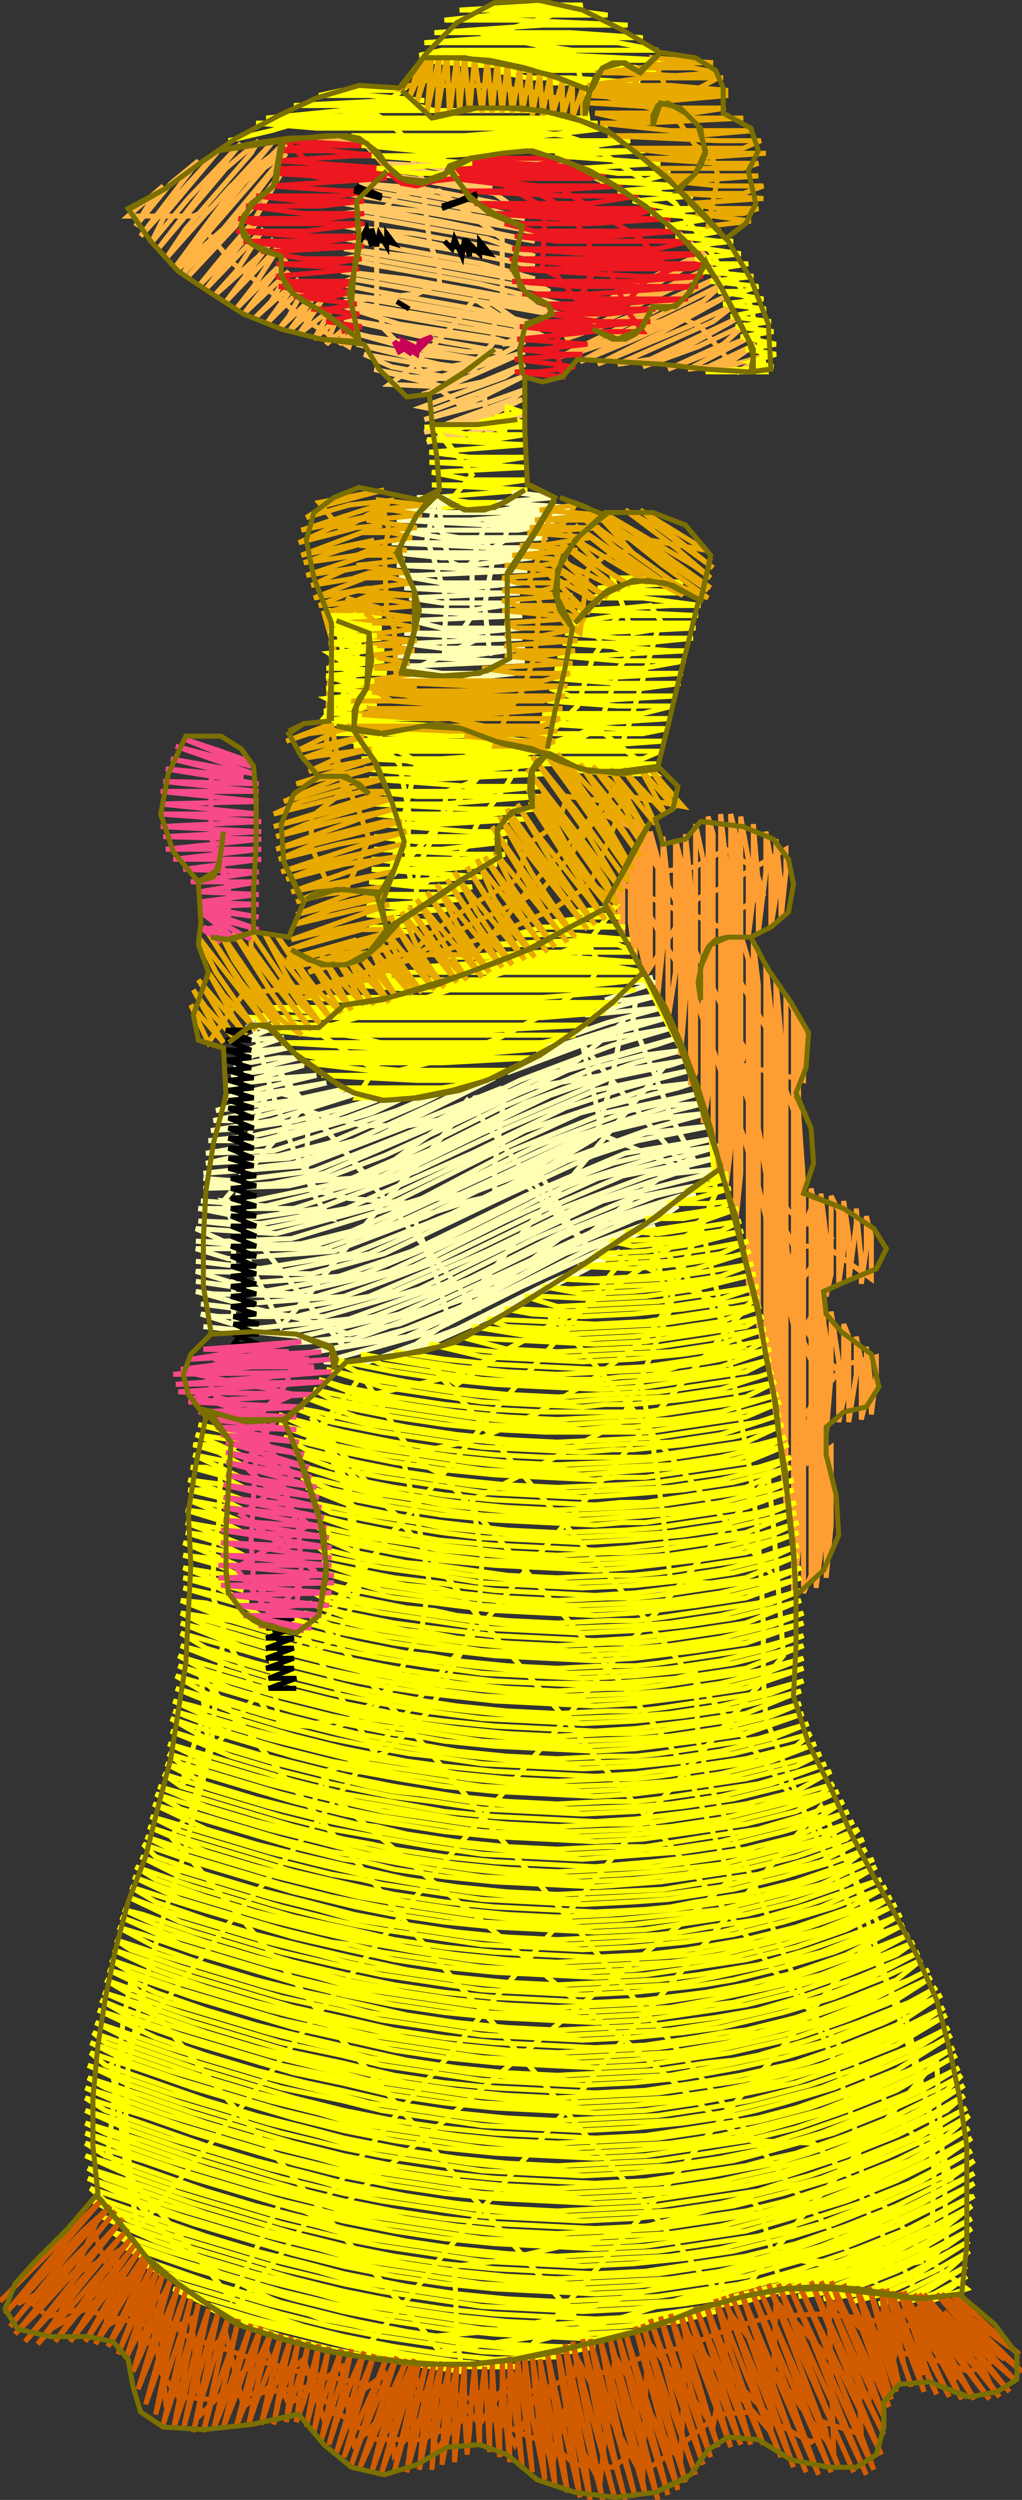 ﻿<?xml version="1.0" encoding="UTF-8" standalone="no"?>
<svg xmlns="http://www.w3.org/2000/svg" version="1.1" width="407" height="995">
    <rect width="100%" height="100%" fill="#333333" stroke="none"/>
    <path id="Block1Jump0"
        fill="none"
        stroke="#FFC864"
		stroke-width="2px"
		d="M 170 151 L 170 151 183 161 170 151 183 161 170 151 183 161 193 158 194 172 208 165 198 169 185 173 170 176 187 169 208 159 176 171 169 172 204 159 209 155 195 160 169 167 184 162 208 150 173 163 168 162 201 150 209 145 192 152 168 157 180 153 209 140 167 153 198 142 209 136 200 137 210 133 205 127 195 120 216 123 204 121 200 116 200 95 184 83 175 76 159 77 150 86 150 106 150 122 153 131 162 140 168 148 189 144 196 137 197 128 202 125 207 131 189 119 181 129 162 148 155 153 177 154 149 147 164 150 183 151 156 146 145 141 185 148 190 147 175 145 142 137 166 141 195 144 157 137 139 132 147 134 186 140 200 140 177 136 137 127 167 132 204 137 198 135 159 129 137 122 148 124 188 131 205 132 178 127 137 120 166 117 175 113 175 107 171 96 168 71 164 63 190 70 170 66 152 65 178 70 196 75 188 74 148 69 158 70 197 77 204 82 168 75 143 73 177 79 209 87 186 83 147 76 137 77 156 80 195 87 214 93 206 91 167 84 137 81 175 88 213 96 185 91 145 84 137 85 155 88 194 95 213 102 204 100 165 93 137 90 173 97 213 106 183 100 144 93 137 95 153 98 192 105 213 111 203 109 163 102 137 99 172 105 211 112 219 116 181 109 142 102 137 103 152 106 191 113 227 122 201 118 162 111 136 108 170 114 210 121 226 126 219 125 180 118 140 111 135 113 150 116 189 123 222 131 200 127 160 120 135 117 169 123 208 130 217 134 178 127 136 121 148 124 188 131 207 134 188 131 207 134 188 131 207 134 207 134 " />
    <path id="Block2Jump1"
        fill="none"
        stroke="#FFFF00"
		stroke-width="2px"
		d="M 172 168 L 172 168 179 178 187 187 179 178 172 168 188 189 177 202 200 200 187 200 173 198 210 195 172 193 196 193 210 191 187 191 172 188 210 186 171 184 196 184 209 182 187 182 171 180 209 177 170 175 196 175 209 173 187 173 170 170 176 170 208 168 191 168 201 172 202 162 208 164 197 166 208 168 191 168 208 164 197 166 208 168 191 168 209 170 176 170 169 170 169 170 " />
    <path id="Block3Jump2"
        fill="none"
        stroke="#FEB343"
		stroke-width="2px"
		d="M 228 141 L 228 141 240 137 251 132 240 137 228 141 252 131 259 129 270 126 279 130 294 148 303 142 282 148 291 144 301 137 282 146 274 147 299 134 266 147 288 137 297 129 278 138 256 146 268 141 295 126 259 143 246 145 284 128 293 121 274 130 238 145 264 132 291 117 255 134 231 144 244 137 280 120 288 113 270 122 234 139 223 142 260 124 287 110 251 126 225 135 240 128 276 111 284 106 266 114 229 129 256 116 281 102 237 123 246 117 273 104 280 101 265 88 251 77 235 70 220 64 202 65 185 66 172 72 164 73 159 72 155 68 146 58 130 55 117 55 112 59 92 74 84 83 77 86 51 86 65 74 60 80 54 90 68 73 79 64 56 94 87 60 66 85 60 97 75 79 96 57 83 73 63 99 90 67 103 56 100 61 74 91 66 103 82 85 109 56 90 79 70 106 97 73 113 57 106 66 80 96 73 109 89 91 114 61 96 73 82 92 93 105 109 117 121 127 139 138 141 132 135 137 138 130 130 137 134 127 125 135 132 123 119 133 128 120 115 132 126 117 111 131 115 126 122 113 106 129 119 111 101 127 108 120 115 108 97 125 114 103 109 108 94 123 101 114 112 97 90 120 109 95 103 102 85 118 94 108 105 91 82 115 102 89 96 97 79 114 88 103 101 88 112 69 104 79 75 110 97 84 114 61 89 91 71 107 80 96 106 66 114 56 106 66 114 56 106 66 114 56 114 56 " />
    <path id="Block4Jump3"
        fill="none"
        stroke="#ED171F"
		stroke-width="2px"
		d="M 136 132 L 136 132 144 130 136 132 144 130 136 132 144 130 130 128 143 125 124 123 131 123 142 121 117 118 125 118 133 118 141 116 135 116 122 116 111 114 118 114 136 114 141 112 116 112 110 110 143 107 110 105 131 105 144 103 121 103 104 100 111 100 145 98 136 98 113 98 97 96 116 96 131 96 145 94 126 94 119 94 94 92 122 92 145 89 101 89 95 87 131 87 145 85 121 85 98 82 111 82 128 82 145 80 133 80 119 80 102 78 114 78 135 78 149 76 137 76 108 74 154 71 141 71 109 69 131 69 154 67 121 67 110 67 129 71 114 56 148 58 121 58 112 60 131 60 151 62 141 62 111 64 154 67 121 67 109 69 131 69 155 69 143 69 131 69 143 69 155 69 160 73 166 74 173 72 191 70 196 71 214 81 217 86 216 107 222 110 231 121 235 119 248 122 257 112 268 107 263 104 255 95 236 83 223 75 206 73 197 73 181 68 204 74 212 76 220 80 227 85 231 91 235 98 237 105 227 128 221 136 224 150 205 148 215 148 229 146 205 143 232 141 225 141 206 139 215 139 234 137 206 135 236 132 207 130 215 130 236 128 211 128 224 133 227 127 240 101 250 124 256 132 236 132 216 131 207 130 215 130 236 130 259 128 239 128 218 125 242 125 261 123 244 123 225 123 216 121 244 121 274 119 243 119 208 117 235 117 278 114 230 114 204 112 215 112 252 112 280 110 254 110 203 107 235 107 257 107 275 107 283 105 258 105 225 105 203 103 215 103 260 103 279 101 261 101 234 101 204 99 229 99 240 99 262 99 275 96 265 96 242 96 222 96 205 94 217 94 243 94 271 92 244 92 213 92 201 89 235 89 267 87 225 87 194 85 215 85 255 85 261 83 245 83 205 83 189 81 195 81 235 81 254 78 225 78 184 76 215 76 248 74 205 74 180 71 195 71 235 71 241 69 225 69 178 69 191 70 227 63 195 63 179 65 205 65 237 67 215 67 178 67 178 67 " />
    <path id="Block5Jump4"
        fill="none"
        stroke="#C70155"
		stroke-width="2px"
		d="M 164 137 L 164 137 159 140 157 136 164 141 161 136 167 139 172 134 167 136 166 141 159 136 166 141 159 136 159 136 " />
    <path id="Block6Jump5"
        fill="none"
        stroke="#FFFFB3"
		stroke-width="2px"
		d="M 171 206 L 171 206 177 213 171 206 177 213 171 206 177 213 194 216 196 224 193 241 195 260 177 259 177 252 178 239 172 220 170 215 174 196 177 217 180 224 185 226 201 215 205 196 221 198 198 200 228 202 206 202 194 204 216 204 223 207 194 207 188 223 188 245 184 251 189 255 157 270 187 270 205 268 176 268 157 265 166 265 209 263 196 263 157 261 187 261 209 258 176 258 160 256 166 256 208 254 196 254 161 252 187 252 208 250 176 250 164 247 208 245 196 245 166 243 187 243 207 240 176 240 163 238 207 236 196 236 161 234 187 234 208 232 176 232 159 229 166 229 210 227 196 227 158 225 187 225 212 222 176 222 157 220 166 220 206 220 215 218 196 218 156 216 187 216 218 214 176 214 157 211 166 211 206 211 221 209 196 209 158 207 187 207 226 204 216 204 176 204 160 202 166 202 181 200 166 198 179 198 166 198 179 198 166 198 179 198 "/>
    <path id="Block6Jump6"
        fill="none"
        stroke="#FFFFB3"
		stroke-width="2px"
		d="M 253 399 L 253 399 252 407 253 399 252 407 253 399 252 407 260 426 268 446 276 461 269 464 252 477 236 490 218 502 199 512 179 519 159 527 139 531 120 525 102 521 93 526 93 515 93 494 95 473 99 452 107 434 115 436 125 443 144 448 163 448 184 444 192 441 212 433 230 422 248 407 243 433 237 453 227 459 205 472 196 476 187 478 165 485 174 509 179 526 195 507 211 487 228 468 244 449 260 430 265 424 240 428 216 432 189 437 173 456 156 475 140 494 124 514 112 528 101 506 91 483 89 478 105 459 123 438 122 466 124 474 128 480 132 485 118 482 89 478 105 497 121 517 137 536 162 529 190 521 174 502 158 483 142 464 126 445 110 425 120 441 130 450 147 469 162 458 179 446 186 438 202 458 218 477 235 497 216 478 210 472 224 460 238 451 262 461 274 466 258 447 242 428 232 416 238 442 239 449 228 456 211 466 190 474 164 479 139 477 126 474 117 458 108 434 100 405 106 406 98 409 109 409 97 414 113 413 95 419 115 417 101 420 93 424 111 421 119 421 92 428 121 424 103 429 90 432 113 429 126 428 89 437 95 437 130 431 105 437 86 442 116 438 139 433 126 437 85 446 97 446 136 436 146 434 108 446 84 450 98 449 118 446 155 436 128 446 101 452 83 454 104 454 138 445 165 435 148 443 106 455 82 459 109 458 158 442 184 431 168 439 131 455 111 460 91 461 82 463 115 461 141 454 178 437 197 429 187 434 151 452 117 463 81 467 121 464 160 449 200 433 170 448 125 466 93 470 82 471 104 472 129 467 180 445 201 435 197 464 197 474 215 467 228 489 190 518 157 541 191 526 228 508 247 498 218 511 182 529 144 543 129 542 172 530 208 512 245 495 261 488 235 497 199 515 162 532 120 539 152 533 189 518 225 499 263 485 270 480 253 485 216 501 179 519 141 533 108 535 131 533 169 521 206 504 243 487 277 475 271 476 233 488 196 506 159 523 120 532 81 528 110 531 149 524 187 509 223 491 261 476 282 471 251 477 213 493 177 511 139 525 99 529 80 523 87 524 129 524 167 513 204 495 240 478 279 468 288 465 269 467 231 480 194 498 157 514 118 524 80 519 107 522 147 516 184 500 221 482 258 468 289 460 248 468 211 484 174 502 137 516 96 519 78 514 85 515 126 516 165 504 201 486 238 469 277 459 287 456 266 459 231 470 219 475 189 490 155 506 116 515 78 510 105 514 145 507 174 495 218 473 244 463 285 453 249 459 209 476 164 498 135 508 94 511 78 506 124 507 153 499 199 477 236 460 254 454 274 450 284 448 257 451 226 462 189 480 147 499 113 506 78 502 103 505 140 499 180 483 216 465 260 449 282 443 264 445 243 450 206 466 170 484 133 498 91 501 78 497 129 497 160 486 197 469 233 452 265 443 281 439 267 440 224 454 187 471 150 488 124 496 78 494 100 496 120 495 140 490 177 474 214 456 251 442 269 438 279 435 241 443 204 458 168 477 116 493 89 494 78 489 110 491 158 478 194 460 231 443 270 433 276 431 259 433 209 450 194 458 148 480 107 489 79 486 104 487 138 481 188 459 225 441 249 433 275 426 237 434 202 449 166 466 127 481 99 485 79 481 117 481 157 468 192 451 243 429 267 424 273 422 248 426 219 436 182 454 150 469 106 480 80 478 96 479 144 469 173 457 209 439 253 423 272 418 256 420 237 425 199 441 163 459 140 469 81 473 115 472 132 468 153 460 190 443 226 426 261 416 270 413 217 428 180 445 129 467 104 472 81 469 93 470 125 466 170 448 207 430 244 416 268 409 234 415 202 427 224 417 266 405 252 407 214 419 219 415 242 407 264 401 233 404 263 396 250 398 241 398 261 391 250 391 260 389 260 389 " />
    <path id="Block7Jump7"
        fill="none"
        stroke="#FFFF00"
		stroke-width="2px"
		d="M 91 56 L 91 56 108 52 91 56 108 52 91 56 108 52 125 47 149 45 155 49 165 58 173 59 181 69 166 69 150 67 156 67 188 65 148 62 176 62 208 60 166 60 146 58 156 58 196 58 208 56 187 56 146 56 166 59 185 54 210 52 225 54 234 57 255 71 269 81 273 87 279 94 286 105 294 113 299 122 305 148 281 148 308 146 299 144 309 141 297 139 309 137 295 134 308 132 293 130 307 128 291 126 305 123 288 121 304 119 286 116 296 116 302 114 283 112 300 110 280 108 298 105 286 105 277 103 295 101 274 98 292 96 286 96 269 94 276 94 287 92 265 90 283 87 259 85 280 83 267 83 252 80 276 78 246 76 272 74 239 72 256 72 267 69 246 69 231 67 263 65 221 62 257 60 246 60 213 60 197 60 157 58 144 58 156 58 196 58 236 58 251 56 227 56 187 56 147 56 140 54 176 54 216 54 242 51 206 51 166 51 126 51 102 49 116 49 156 49 196 49 238 49 208 49 182 50 175 44 216 44 221 47 187 47 175 49 196 49 221 49 191 49 166 50 157 48 147 46 160 36 136 36 127 38 147 38 169 40 156 40 117 42 126 42 166 42 173 44 136 44 106 47 147 47 187 47 227 47 234 47 232 34 228 20 214 18 195 14 217 7 232 2 216 2 183 4 227 4 242 6 236 6 196 6 177 8 206 8 250 10 216 10 173 13 187 13 227 13 256 15 236 15 196 15 169 17 206 17 246 17 262 20 256 20 216 20 176 20 167 22 187 22 227 22 266 24 236 24 196 24 167 24 190 26 206 26 246 26 262 28 256 28 216 28 197 28 210 31 227 31 255 33 236 33 219 33 236 33 219 33 236 33 219 33 219 33 " />
    <path id="Block8Jump8"
        fill="none"
        stroke="#E8A900"
		stroke-width="2px"
		d="M 171 33 L 171 33 175 34 181 34 186 34 191 34 197 34 202 35 207 36 212 37 218 38 225 40 220 39 214 37 209 36 204 36 199 35 193 34 188 34 183 34 177 34 170 32 160 35 167 25 163 39 170 23 166 41 172 22 170 45 175 22 174 46 178 22 179 46 182 22 183 45 185 22 187 45 189 23 192 45 194 23 196 45 198 24 200 45 202 25 204 45 207 27 208 45 211 28 212 46 215 29 216 46 219 30 220 46 224 32 224 47 228 33 228 47 232 35 232 46 235 37 236 37 259 43 268 45 277 58 283 61 286 70 282 90 299 88 277 85 296 85 302 83 286 83 274 81 304 79 271 77 296 77 304 74 286 74 267 72 276 72 302 70 267 70 261 67 296 67 302 65 286 65 256 63 276 63 305 61 267 61 251 59 296 59 303 56 286 56 242 54 276 54 300 52 267 52 239 49 256 49 296 47 286 47 246 47 237 45 276 45 289 43 267 43 235 41 256 41 290 38 246 38 234 38 250 39 267 39 260 23 284 25 267 25 255 27 276 27 286 29 255 31 286 31 271 39 250 39 256 27 237 29 246 29 288 31 256 31 234 34 267 34 290 36 276 36 234 36 246 36 258 36 246 36 234 36 234 36 " />
    <path id="Block9Jump9"
        fill="none"
        stroke="#FE9E32"
		stroke-width="2px"
		d="M 247 324 L 247 324 251 328 259 334 263 347 277 345 289 338 301 346 304 356 287 367 287 372 295 391 305 409 310 420 305 435 312 456 311 477 314 482 331 493 319 510 318 524 325 536 334 546 319 565 321 577 319 566 320 557 318 536 313 515 307 493 302 472 296 452 289 432 282 412 276 394 265 376 256 359 259 354 258 332 245 324 257 329 240 324 251 329 265 350 271 363 246 351 246 357 248 374 248 352 251 341 251 347 251 367 253 382 253 362 253 342 255 332 255 357 255 377 257 385 257 372 257 352 259 332 259 347 259 367 259 385 271 366 282 389 290 406 297 418 295 424 296 433 302 449 303 454 308 479 316 496 329 496 347 509 347 492 345 484 345 497 343 511 343 502 341 481 341 487 338 510 338 492 336 478 336 497 334 511 334 502 334 482 331 476 331 487 331 507 329 516 329 492 327 476 327 497 325 516 325 502 325 476 317 496 314 504 315 515 321 537 325 546 349 540 349 547 347 563 347 552 345 536 345 557 343 565 343 542 341 532 341 547 338 566 338 552 338 532 336 527 336 537 336 557 334 566 334 542 331 522 331 547 329 571 329 552 329 532 327 520 327 537 327 557 325 571 325 562 325 542 325 520 319 532 322 538 326 546 324 552 321 573 322 582 331 576 331 587 331 607 329 628 329 612 329 592 329 572 328 522 327 482 327 475 327 497 327 517 327 537 327 557 327 577 327 597 327 617 325 632 325 622 325 602 325 582 325 562 325 542 325 522 325 502 325 482 323 473 323 487 323 507 323 527 323 547 323 567 323 587 323 607 323 627 320 634 320 612 320 592 320 572 320 552 320 532 320 512 320 492 320 471 318 442 318 434 318 457 318 477 318 497 318 517 318 537 318 557 318 577 318 597 318 617 316 635 316 622 316 602 316 582 316 562 316 542 316 522 316 502 316 482 316 462 316 442 313 434 313 447 313 467 313 476 313 487 313 507 313 527 313 547 313 567 313 587 313 598 318 592 318 566 318 541 315 516 314 504 313 492 306 473 302 450 297 434 296 424 320 430 320 412 318 404 318 417 318 433 318 452 317 492 317 532 317 572 316 612 316 635 316 622 316 602 316 582 316 562 316 542 316 522 316 502 316 482 316 462 316 442 316 422 316 402 313 396 313 407 313 427 313 435 313 447 313 467 313 476 313 487 313 507 313 527 313 547 313 567 313 587 313 598 311 578 311 572 311 552 311 532 311 512 311 492 311 477 311 452 311 436 311 412 309 390 309 397 309 417 309 436 309 457 309 479 309 497 309 517 309 537 309 557 309 564 307 549 307 542 307 522 307 502 307 480 307 462 307 437 307 422 307 402 305 384 305 407 305 427 305 437 305 447 305 467 305 481 305 507 305 540 302 527 302 512 302 492 302 483 302 472 302 452 302 438 302 412 302 392 300 375 300 397 300 417 300 439 300 457 300 477 300 485 300 497 300 517 298 511 298 502 298 482 298 462 298 438 298 422 298 402 298 382 295 372 295 387 295 407 295 427 295 438 295 447 295 467 293 487 293 472 293 452 293 438 293 412 293 392 293 372 272 362 279 357 286 354 306 342 313 338 313 347 311 366 311 352 309 334 309 357 307 369 307 362 307 342 305 331 305 347 302 371 302 352 300 328 300 337 300 357 298 373 298 362 298 342 295 325 295 347 295 367 295 387 295 407 295 427 295 438 295 447 295 467 293 487 293 472 293 452 293 438 293 412 293 392 293 372 293 352 293 332 291 324 291 337 291 357 291 372 291 397 291 417 291 437 291 457 289 474 289 462 289 437 289 422 289 402 289 382 289 373 289 362 289 342 287 324 287 347 287 373 287 387 287 407 287 427 287 437 287 447 287 467 284 459 284 452 284 436 284 412 284 392 284 375 284 352 284 332 282 325 282 337 282 357 282 375 282 397 282 417 282 436 280 447 280 422 280 402 280 390 280 376 280 362 280 342 277 328 277 347 277 367 277 387 277 407 277 427 275 432 275 412 275 392 275 372 275 352 273 332 273 357 273 377 273 397 271 420 271 402 271 382 271 362 271 342 269 334 269 347 269 367 269 387 266 406 266 392 266 372 266 352 264 333 264 357 264 377 262 396 262 382 262 362 262 342 259 331 259 347 259 367 257 388 257 372 257 352 257 328 257 328 " />
    <path id="Block10Jump10"
        fill="none"
        stroke="#FFFF00"
		stroke-width="2px"
		d="M 238 255 L 238 255 249 242 238 255 249 242 238 255 249 242 259 241 263 247 257 267 251 287 247 298 232 298 222 296 209 300 202 312 190 328 186 337 170 351 164 352 162 344 163 324 159 304 149 293 141 288 159 298 181 298 200 303 205 301 215 296 230 281 236 262 240 256 251 260 247 265 239 288 231 292 209 299 200 298 184 317 168 336 155 350 166 303 146 292 139 287 139 284 141 268 143 256 131 243 152 245 131 248 152 250 131 252 152 254 131 256 153 259 147 259 131 261 153 263 130 266 136 266 154 268 147 268 130 270 153 272 130 274 136 274 152 277 130 279 150 281 130 284 136 284 149 284 185 286 147 286 130 288 156 288 203 290 166 290 133 292 176 292 211 295 187 295 147 295 141 297 156 297 196 297 211 297 186 312 178 315 176 326 167 344 164 371 147 369 156 369 171 367 146 364 178 362 166 362 146 360 156 360 183 358 146 356 176 356 188 353 166 353 147 351 156 351 192 349 148 346 176 346 198 344 166 344 148 342 156 342 196 342 201 340 187 340 149 338 176 338 202 335 166 335 149 333 156 333 196 333 204 331 187 331 149 328 176 328 209 326 166 326 149 324 156 324 196 324 213 322 187 322 149 320 176 320 215 317 206 317 166 317 148 315 156 315 196 315 216 313 187 313 147 310 176 310 217 308 206 308 166 308 145 306 156 306 196 306 218 304 187 304 145 302 176 302 218 299 206 299 166 299 145 299 167 304 194 304 202 303 220 296 231 294 238 290 247 297 261 308 246 308 221 306 236 306 262 304 227 304 218 304 177 303 144 302 176 302 216 302 256 302 263 299 246 299 206 299 166 299 141 297 156 297 196 297 236 297 264 295 227 295 187 295 147 295 139 295 177 293 214 292 256 292 266 290 246 290 215 288 236 288 267 286 227 286 216 284 256 284 268 281 246 281 218 279 236 279 269 277 227 277 219 274 256 274 271 272 246 272 220 270 236 270 272 268 227 268 221 266 256 266 273 263 246 263 222 261 236 261 274 259 267 259 224 256 256 256 276 254 246 254 225 252 236 252 276 250 267 250 226 248 256 248 276 248 252 252 244 230 256 230 272 232 238 234 278 236 246 236 234 238 256 238 279 241 267 241 230 243 236 243 278 245 246 245 226 248 256 248 277 250 267 250 225 250 237 250 249 250 237 250 225 250 "/>
    <path id="Block10Jump11"
        fill="none"
        stroke="#FFFF00"
		stroke-width="2px"
		d="M 113 407 L 113 407 129 409 113 407 129 409 113 407 129 409 149 403 167 398 188 391 210 384 229 377 235 377 239 384 235 391 218 403 199 413 179 421 159 426 148 425 131 414 124 409 104 404 137 412 144 413 155 416 142 437 156 437 167 437 178 435 147 435 135 433 176 433 194 430 166 430 128 428 156 428 196 428 203 426 187 426 147 426 121 423 136 423 176 423 213 421 206 421 166 421 126 421 117 419 156 419 196 419 220 417 187 417 147 417 112 415 136 415 176 415 216 415 229 412 206 412 166 412 126 412 107 410 116 410 156 410 196 410 234 408 227 408 187 408 147 408 107 408 102 405 136 405 176 405 216 405 241 403 206 403 166 403 126 403 107 401 116 401 156 401 196 401 236 401 246 399 227 399 187 399 147 399 122 397 136 397 176 397 216 397 253 394 246 394 206 394 166 394 141 392 156 392 196 392 236 392 255 390 227 390 187 390 148 390 159 387 176 387 216 387 255 387 230 387 231 379 245 361 229 363 247 365 236 365 219 367 249 369 216 369 205 372 227 372 251 374 236 374 193 376 206 376 246 376 253 379 216 379 178 381 187 381 227 381 255 383 236 383 196 383 165 385 206 385 246 385 257 387 216 387 176 387 159 387 148 390 187 390 227 390 257 390 264 404 272 419 278 435 283 450 285 475 273 501 284 479 276 490 258 503 239 516 221 527 202 537 183 547 162 552 144 556 126 569 130 573 139 592 142 613 143 633 134 652 126 657 104 659 89 652 86 674 84 697 78 719 73 739 66 760 60 781 55 801 51 823 50 845 52 866 55 877 70 894 88 905 108 915 128 923 149 927 171 930 194 928 216 924 236 918 257 912 279 906 302 900 316 899 337 901 358 902 367 900 371 889 372 867 371 845 366 825 361 804 351 785 341 764 331 743 322 725 313 704 305 684 304 668 304 647 303 626 301 603 298 581 294 560 290 538 286 516 281 495 279 488 268 514 267 521 256 547 247 566 223 579 200 591 188 597 192 620 191 638 184 657 171 681 153 698 136 703 130 705 123 722 97 716 "/>
    <path id="Block10Jump12"
        fill="none"
        stroke="#FFFF00"
		stroke-width="2px"
		d="M 89 661 L 80 686 72 711 89 691 105 671 122 651 136 676 150 699 135 703 130 705 130 713 150 730 170 747 190 763 210 780 230 797 250 813 270 830 290 847 299 852 324 853 340 868 346 881 360 903 363 909 377 892 376 866 374 840 373 820 356 840 339 860 322 879 306 899 299 908 274 914 249 922 224 929 213 932 230 912 247 892 264 872 280 852 297 832 314 812 330 792 347 772 351 768 339 745 327 719 310 739 293 759 277 778 260 798 243 818 227 838 210 858 193 878 176 898 160 918 146 934 121 926 95 917 112 897 128 877 145 857 162 837 179 818 195 798 212 778 229 758 245 738 262 718 279 698 296 678 312 659 310 633 308 607 306 588 289 608 273 628 256 648 239 667 223 687 206 707 189 727 172 747 156 767 139 787 122 807 106 827 89 847 72 867 55 887 50 861 47 836 44 822 61 802 78 782 94 762 111 743 128 723 144 703 161 683 178 663 195 643 211 623 228 603 245 583 261 563 278 543 295 523 272 512 249 500 233 520 216 540 199 559 183 579 166 599 149 619 133 638 140 638 144 626 160 605 140 587 130 575 123 573 140 553 144 547 159 571 167 582 176 587 193 606 211 627 228 647 245 667 261 687 272 702 283 727 291 748 272 765 250 783 230 799 210 816 190 833 170 850 150 866 130 884 112 876 100 899 92 915 76 895 59 875 43 857 46 831 49 805 52 789 68 809 85 829 102 849 118 868 135 888 152 908 169 928 175 936 200 932 227 928 233 927 216 907 199 887 182 867 166 847 149 827 132 807 116 787 99 767 82 747 68 731 76 721 83 696 80 667 97 687 113 707 130 727 147 747 163 767 180 787 197 806 214 826 230 846 247 866 264 886 280 906 286 912 289 905 315 899 331 902 348 908 331 888 314 869 298 849 281 829 264 809 247 789 231 769 214 749 197 729 181 709 164 689 147 669 128 646 144 627 140 609 138 593 124 564 141 584 158 604 175 624 191 644 208 664 225 684 241 704 258 724 275 744 292 764 308 784 325 803 342 823 358 843 375 863 379 868 371 843 363 818 355 794 347 769 338 741 321 722 305 702 288 682 271 662 255 642 238 622 221 602 204 582 188 562 172 544 182 551 201 538 220 527 218 521 235 541 252 561 268 581 285 601 302 620 310 630 281 630 267 629 264 603 260 575 255 549 281 540 296 536 280 516 263 496 260 493 266 520 258 532 236 549 213 563 190 573 166 578 161 583 166 603 171 630 168 648 157 670 141 684 125 686 106 681 91 654 85 636 85 616 87 607 88 582 98 571 79 567 87 569 98 575 92 573 78 571 98 580 82 575 77 575 87 578 98 584 92 582 77 579 98 589 82 584 76 584 87 587 97 592 75 589 97 597 82 593 75 593 87 596 97 601 75 597 97 606 82 602 74 601 87 605 97 610 74 606 97 615 82 611 74 610 87 614 97 619 73 614 97 624 82 620 73 619 87 623 97 628 73 624 97 633 82 629 73 628 87 632 99 638 92 636 73 632 97 639 107 645 82 638 72 637 87 641 107 649 92 645 72 642 97 649 107 652 111 686 133 688 149 680 159 669 163 665 191 669 217 670 243 670 269 668 277 666 278 693 283 711 293 733 303 756 313 780 323 801 333 822 340 845 344 870 356 882 369 899 385 911 367 917 377 912 385 906 372 913 359 917 367 913 385 902 362 914 350 917 357 914 377 904 386 896 372 904 352 913 340 916 347 913 367 904 386 892 362 905 342 913 328 915 337 912 357 904 377 894 387 887 372 895 352 904 332 912 318 914 327 912 347 904 367 895 387 883 362 896 342 904 322 911 310 913 317 911 337 904 357 896 377 886 387 878 372 886 352 895 332 903 310 908 327 903 347 895 367 886 387 874 362 887 342 895 319 903 310 906 303 880 299 875 277 881 250 888 224 894 198 900 181 902 182 930 184 944 172 942 152 939 132 935 112 930 97 925 84 919 107 926 127 931 147 936 167 939 187 942 207 942 182 940 162 937 142 933 122 928 102 923 82 917 69 911 77 913 97 919 117 925 137 930 157 934 177 937 197 939 223 938 212 937 192 936 172 933 152 930 132 926 112 921 92 915 72 909 57 901 67 905 87 911 107 917 127 922 147 927 167 930 187 933 207 935 227 936 237 934 222 934 202 933 182 931 162 928 142 924 122 919 102 914 82 908 62 901 49 894 57 896 77 903 97 909 117 915 137 920 157 924 177 927 197 929 217 930 237 931 258 927 252 928 232 929 212 928 192 927 172 924 152 921 137 918 112 912 92 906 72 900 52 893 44 888 67 896 87 902 107 908 127 913 137 916 147 918 167 921 187 924 207 926 227 927 247 926 270 924 285 920 262 923 242 924 222 925 202 924 182 922 162 919 137 914 122 910 102 905 82 899 62 892 40 882 57 888 77 895 97 901 117 907 137 912 157 916 177 919 197 921 217 922 237 923 257 922 277 919 297 916 316 910 362 892 387 878 372 886 352 895 332 903 312 909 292 914 272 917 252 919 232 920 212 919 192 918 172 915 152 912 137 909 112 903 92 897 72 891 52 884 37 876 47 880 67 887 87 893 107 899 127 904 137 907 147 909 167 912 187 915 207 917 227 918 247 917 267 916 287 913 307 908 327 903 347 895 367 886 388 874 382 877 362 887 342 895 319 903 302 908 282 911 262 914 242 915 222 916 202 915 182 913 162 910 137 905 122 901 102 896 82 890 62 883 42 876 36 871 57 878 77 885 97 891 117 897 137 902 157 906 177 909 197 911 217 912 237 913 257 912 277 909 297 906 318 900 337 894 357 886 377 876 388 869 372 877 352 886 332 894 318 898 292 905 272 908 252 910 232 911 212 910 192 909 172 906 152 903 137 900 112 894 92 888 72 882 52 875 35 867 47 871 67 878 87 884 107 890 127 895 137 898 147 900 167 903 187 906 207 908 227 909 247 908 267 907 287 904 307 899 317 897 327 894 347 886 367 877 388 865 382 868 362 878 342 886 317 895 302 899 282 902 262 905 242 906 222 907 202 906 182 904 162 901 137 896 122 892 102 887 82 881 62 874 42 867 35 863 57 870 77 877 97 883 117 889 137 894 157 898 177 901 197 903 217 904 237 905 257 904 277 901 297 898 317 893 337 886 357 878 377 868 388 860 372 868 352 877 332 885 316 890 292 896 272 899 252 901 232 902 212 901 192 900 172 897 152 894 137 891 112 885 92 879 72 873 52 866 34 858 47 862 67 869 87 875 107 881 127 886 137 889 147 891 167 894 187 897 207 899 227 900 247 899 267 898 287 895 307 890 316 888 327 885 347 877 367 868 387 856 362 869 342 877 315 886 302 890 282 893 262 896 242 897 222 898 202 897 182 895 162 892 137 887 122 883 102 878 82 872 62 865 42 858 34 853 57 860 77 867 97 873 117 879 137 884 157 888 177 891 197 893 217 894 237 895 257 894 277 891 297 888 314 883 337 876 357 868 377 858 387 851 372 859 352 868 332 876 314 881 292 887 272 890 252 892 232 893 212 892 192 891 172 888 152 885 137 882 112 876 92 870 72 864 52 857 34 849 47 853 67 860 87 866 107 872 127 877 137 880 147 882 167 885 187 888 207 890 227 891 247 890 267 889 287 886 314 879 327 876 347 868 367 859 386 847 362 860 342 868 322 875 313 878 302 881 282 884 262 887 242 888 222 889 202 888 182 886 162 883 137 878 122 874 102 869 82 863 62 856 42 849 34 845 57 852 77 859 97 865 117 871 137 876 157 880 177 883 197 885 217 886 237 887 257 886 277 883 297 880 313 876 337 868 357 860 377 850 386 842 372 850 352 859 332 867 312 873 292 878 272 881 252 883 232 884 212 883 192 882 172 879 152 876 137 873 112 867 92 861 72 855 52 848 34 840 47 844 67 851 87 857 107 863 127 868 137 871 147 873 167 876 187 879 207 881 227 882 247 881 267 880 287 877 311 871 327 867 347 859 367 850 385 839 362 851 342 859 322 866 311 869 302 872 282 875 262 878 242 879 222 880 202 879 182 877 162 874 137 869 122 865 102 860 82 854 62 847 42 840 34 835 57 842 77 849 97 855 117 861 137 866 157 870 177 873 197 875 217 876 237 877 257 876 277 873 297 870 310 867 337 858 357 850 377 840 384 834 372 841 352 850 332 858 310 865 292 869 272 872 252 874 232 875 212 874 192 873 172 870 152 867 137 864 112 858 92 852 72 846 52 839 34 831 47 835 67 842 87 848 107 854 127 859 137 862 147 864 167 867 187 870 207 872 227 873 247 872 267 871 287 868 309 863 327 858 347 850 367 841 384 830 362 842 342 850 322 857 309 861 282 866 262 869 242 870 222 871 202 870 182 868 162 865 137 860 122 856 102 851 82 845 62 838 42 831 35 827 57 834 77 841 97 847 117 853 137 858 157 862 177 865 197 867 217 868 237 869 257 868 277 865 297 862 308 859 317 857 337 850 357 842 377 832 383 826 372 832 352 841 332 849 307 856 292 860 272 863 252 865 232 866 212 865 192 864 172 861 152 858 137 855 112 849 92 843 72 837 52 830 35 822 47 826 67 833 87 839 107 845 127 850 137 853 147 855 167 858 187 861 207 863 227 864 247 863 267 862 287 859 306 855 327 849 347 841 367 832 382 823 362 833 342 841 322 848 306 853 282 857 262 860 242 861 222 862 202 861 182 859 162 856 137 851 122 847 102 842 82 836 62 829 42 822 36 817 57 824 77 831 97 837 117 843 137 848 157 852 177 855 197 857 217 858 237 859 257 858 277 855 297 852 305 850 317 847 337 840 357 832 381 818 372 823 352 832 332 840 304 848 292 851 272 854 252 856 232 857 212 856 192 855 172 852 152 849 137 846 112 840 92 834 72 828 52 821 36 813 47 817 67 824 87 830 107 836 127 841 137 844 147 846 167 849 187 852 207 854 227 855 247 854 267 853 287 850 304 846 327 840 347 832 367 823 380 815 362 824 342 832 322 839 303 844 282 848 262 851 242 852 222 853 202 852 182 850 162 847 137 842 122 838 102 833 82 827 62 820 42 813 37 809 57 816 77 823 97 829 117 835 137 840 157 844 177 847 197 849 217 850 237 851 257 850 277 847 302 843 317 839 337 832 357 824 379 810 372 814 352 823 332 831 312 837 301 840 292 842 272 845 252 847 232 848 212 847 192 846 172 843 152 840 136 836 112 831 92 825 72 819 52 812 38 805 47 808 67 815 87 821 107 827 127 832 136 834 147 837 167 840 187 843 207 845 227 846 247 845 267 844 287 841 300 838 327 831 347 823 367 814 378 807 362 815 342 823 322 830 299 836 282 839 262 842 242 843 222 844 202 843 182 841 162 838 136 832 122 829 102 824 82 818 62 811 39 800 57 806 77 813 97 819 117 825 136 829 157 834 177 837 197 839 217 840 237 841 257 840 277 837 298 833 317 829 337 822 357 814 377 802 352 814 332 822 312 828 298 831 272 836 252 838 232 839 212 838 192 837 172 834 152 831 136 827 112 822 92 816 72 810 52 803 40 796 47 799 67 806 87 812 107 818 127 823 136 825 147 828 167 831 187 834 207 836 227 837 247 836 267 835 287 832 297 830 307 827 327 822 347 814 367 805 376 799 362 806 342 814 322 821 296 828 282 830 262 833 242 834 222 835 202 834 182 832 162 829 136 823 122 820 102 815 82 809 62 802 41 793 57 798 77 805 97 811 117 817 136 821 157 826 177 829 197 831 217 832 237 833 257 832 277 829 295 826 317 821 337 814 357 806 375 794 352 805 332 813 312 819 294 823 272 827 252 829 232 830 212 829 192 828 172 825 152 822 136 818 112 813 92 807 72 801 52 794 42 788 67 797 87 803 107 809 127 814 136 816 147 819 167 822 187 825 207 827 227 828 247 827 267 826 293 821 307 818 327 813 347 805 367 796 373 791 362 797 342 805 322 812 302 818 292 820 282 821 262 824 242 825 222 826 202 825 182 823 162 820 135 814 122 811 102 806 82 800 62 793 43 784 57 788 77 795 97 801 117 807 135 811 157 816 177 819 197 821 217 822 237 823 257 822 277 819 291 817 317 811 337 804 357 796 371 787 352 796 332 804 312 810 290 815 272 818 252 820 232 821 212 820 192 819 172 816 152 813 135 809 112 804 92 798 72 792 52 785 44 780 67 788 87 794 107 800 127 805 135 807 147 810 167 813 187 816 207 818 227 819 247 818 267 817 290 813 307 809 327 804 347 796 370 784 362 788 342 796 322 803 302 809 289 811 262 815 242 816 222 817 202 816 182 814 162 811 135 805 122 802 102 797 82 791 62 784 45 776 57 780 77 787 97 793 117 799 135 803 157 808 177 811 197 813 217 814 237 815 257 814 277 811 288 809 297 808 317 803 337 796 357 788 367 780 352 787 332 795 312 801 287 807 272 809 252 811 232 812 212 811 192 810 172 807 152 804 135 800 112 795 92 789 72 783 52 776 46 772 67 779 87 785 107 791 127 796 136 798 147 801 167 804 187 807 207 809 227 810 247 809 267 808 286 805 307 800 327 795 347 787 366 777 342 787 322 794 302 800 285 803 262 806 242 807 222 808 202 807 182 805 162 802 136 796 122 793 102 788 82 782 62 775 47 767 57 770 77 777 97 783 117 789 137 794 157 798 177 801 197 803 217 804 237 805 257 804 284 800 297 798 317 793 337 786 357 778 364 773 352 778 332 786 312 792 292 797 283 798 272 800 252 802 232 803 212 802 192 801 172 798 152 795 137 792 112 786 92 780 72 774 48 763 67 770 87 776 107 782 127 787 137 790 147 792 167 795 187 798 207 800 227 801 247 800 267 799 283 796 307 791 327 786 347 778 362 770 342 778 322 785 302 791 282 794 262 797 242 798 222 799 202 798 182 796 162 793 137 788 122 784 102 779 82 773 62 766 49 760 57 762 77 769 97 775 117 781 138 786 157 790 177 793 197 795 217 796 237 797 257 796 281 793 297 790 317 785 337 778 360 766 352 769 332 777 312 783 292 788 280 790 272 791 252 793 232 794 212 793 192 792 172 789 152 786 138 783 112 777 92 771 72 765 51 755 67 761 87 767 107 773 127 778 138 781 147 783 167 786 187 789 207 791 227 792 247 791 267 790 279 788 307 782 327 777 347 769 359 762 342 769 322 776 302 782 278 786 262 788 242 789 222 790 202 789 182 787 162 784 139 779 122 775 102 770 82 764 62 757 52 751 77 759 97 765 117 771 139 776 157 780 177 783 197 785 217 786 237 787 257 786 277 783 297 780 317 775 337 768 357 758 332 768 312 774 292 779 276 781 252 784 232 785 212 784 192 783 172 780 152 777 140 774 132 773 112 768 92 762 72 756 53 747 67 752 87 758 107 764 127 769 140 772 167 777 187 780 207 782 227 783 247 782 267 781 275 780 287 778 307 773 327 768 347 760 355 755 342 760 322 767 302 773 275 778 262 779 242 780 222 781 202 780 182 778 162 775 140 770 122 766 102 761 82 755 62 748 54 743 77 751 97 757 117 763 140 768 157 772 177 775 197 777 217 778 237 779 257 778 274 776 297 772 317 767 337 760 353 751 332 759 312 765 292 770 273 773 252 775 232 776 212 775 192 774 172 771 152 768 141 766 132 764 112 759 92 753 72 747 56 739 67 743 87 749 107 755 127 760 141 764 167 768 187 771 207 773 227 774 247 773 272 771 287 769 307 764 327 759 351 748 342 751 322 758 302 764 282 767 271 769 262 770 242 771 222 772 202 771 182 769 162 766 141 762 122 757 102 752 82 746 62 739 57 734 77 741 97 747 117 753 142 759 157 762 177 765 197 767 217 768 237 769 257 768 270 766 297 762 317 757 337 750 349 743 332 750 312 756 292 761 269 764 252 766 232 767 212 766 192 765 172 762 152 759 142 757 132 755 112 750 92 744 72 738 58 731 67 734 87 740 107 746 127 751 143 755 167 759 187 762 207 764 227 765 247 764 268 762 287 760 307 755 327 750 348 740 342 742 322 749 302 755 282 758 268 760 242 762 222 763 202 762 182 760 162 757 143 753 122 748 102 743 82 737 59 727 77 733 97 739 117 745 143 751 157 754 177 757 197 759 217 760 237 761 257 760 267 759 277 757 297 754 317 749 337 742 345 736 332 741 312 747 292 752 266 756 252 757 232 758 212 757 192 756 172 753 152 750 144 748 132 746 112 741 92 735 72 729 60 723 67 725 87 731 107 737 127 742 144 746 167 750 187 753 207 755 227 756 247 755 265 754 287 751 307 746 327 741 344 732 322 740 302 746 282 749 264 752 242 753 222 754 202 753 182 751 162 748 144 744 122 739 102 734 82 728 61 718 77 723 97 729 117 735 137 740 145 741 157 744 177 747 197 749 217 750 237 751 263 749 277 747 297 744 317 739 337 732 342 728 332 732 312 738 292 743 272 746 262 747 252 748 232 749 212 748 192 747 172 744 145 739 132 737 112 732 92 726 72 720 62 714 87 722 107 728 127 733 146 738 167 741 187 744 207 746 227 747 247 746 261 745 287 742 307 737 327 732 340 725 322 731 302 737 282 740 261 743 242 744 222 745 202 744 182 742 162 739 147 736 122 730 102 725 82 719 63 711 77 715 97 721 117 727 137 732 148 734 157 736 177 739 197 741 217 742 237 743 260 741 277 739 297 736 317 731 338 721 332 723 312 729 292 734 272 737 259 738 232 740 212 739 192 738 172 735 149 731 132 728 112 723 92 717 72 711 65 706 87 713 107 719 127 724 150 729 167 732 187 735 207 737 227 738 247 737 258 736 267 736 287 733 307 728 327 723 336 717 322 722 302 728 282 731 257 735 242 735 222 736 202 735 182 733 162 730 150 727 142 726 122 721 102 716 82 710 66 702 77 705 97 711 117 717 137 722 152 725 177 729 197 731 217 732 237 733 256 732 277 729 297 726 317 721 334 713 312 720 292 725 272 728 255 730 232 731 212 730 192 729 172 726 152 723 132 719 112 714 92 708 72 702 67 698 87 704 107 710 127 715 153 721 167 723 187 726 207 728 227 729 254 728 267 727 287 724 307 719 327 714 332 710 322 713 302 719 282 722 262 725 253 726 242 726 222 727 202 726 182 724 154 719 142 717 122 712 102 707 82 701 67 694 77 697 97 703 117 709 137 714 155 717 177 721 197 723 217 724 237 725 253 724 277 721 297 718 317 713 331 705 312 711 292 716 272 719 253 721 232 722 212 721 192 720 172 717 156 715 132 710 112 705 92 699 68 689 87 695 107 701 127 706 147 711 157 713 167 714 187 717 207 719 227 720 253 719 267 718 287 715 307 710 329 702 322 704 302 710 282 713 262 716 253 717 242 717 222 718 202 717 182 715 157 711 142 708 122 703 102 698 82 692 68 684 77 687 97 693 117 699 137 704 159 708 177 711 197 713 217 714 237 715 253 714 277 711 297 708 317 703 327 698 312 702 292 707 272 710 253 712 232 713 212 712 192 711 172 708 159 706 132 701 112 696 92 690 69 681 87 686 107 692 127 697 147 702 160 704 187 708 207 710 227 711 253 710 267 709 287 706 307 701 325 694 302 701 282 704 262 707 253 708 242 708 222 709 202 708 182 706 161 702 142 699 122 694 102 689 82 683 69 677 77 679 97 685 117 691 137 696 162 701 177 703 197 705 217 706 237 707 253 706 277 703 297 700 317 695 323 690 312 693 292 698 272 701 253 703 232 704 212 703 192 702 172 699 163 698 152 696 132 692 112 687 92 681 70 672 87 677 107 683 127 688 147 693 164 696 187 699 207 701 227 702 253 701 267 700 287 697 307 692 322 686 302 692 282 695 262 698 253 699 242 699 222 700 202 699 182 697 165 694 142 690 122 685 102 680 82 674 70 667 77 669 97 675 117 681 137 686 157 690 166 691 177 693 197 695 217 696 237 697 253 696 277 693 297 690 320 682 312 684 292 689 272 692 253 694 232 695 212 694 192 693 167 689 152 687 132 683 112 678 92 672 71 663 87 668 107 674 127 679 147 684 167 687 187 690 207 692 227 693 253 692 267 691 287 688 307 683 319 678 302 683 282 686 262 689 253 690 242 690 222 691 202 690 182 688 168 686 142 681 122 676 102 671 82 665 71 659 77 661 97 667 117 673 137 678 157 682 169 684 177 685 197 687 217 688 237 689 253 688 277 685 297 682 319 673 312 675 292 680 272 683 253 685 232 686 212 685 192 684 169 681 152 678 132 674 112 669 92 663 72 655 87 659 107 665 127 670 147 675 169 679 187 681 207 683 227 684 253 683 267 682 287 679 307 674 320 669 302 674 282 677 262 680 253 681 242 681 222 682 202 681 182 679 169 677 142 672 122 667 102 662 82 656 72 650 97 657 117 663 137 668 157 672 170 674 197 677 217 678 237 679 253 678 277 675 297 672 320 664 312 666 292 671 272 674 253 676 232 677 212 676 192 675 170 672 152 669 132 665 112 660 92 654 72 646 87 650 107 656 127 661 147 666 170 670 187 672 207 674 227 675 253 674 267 673 287 670 307 665 320 660 302 665 282 668 262 671 253 672 242 672 222 673 202 672 182 670 170 668 162 667 142 663 122 658 102 653 82 647 72 642 97 649 117 655 137 660 157 664 170 666 197 669 217 670 237 671 253 670 277 667 297 664 320 655 312 657 292 662 272 665 253 667 232 668 212 667 192 666 171 663 152 660 132 656 112 651 92 645 72 637 87 641 107 647 127 652 147 657 171 661 187 663 207 665 227 666 253 665 267 664 287 661 307 656 320 651 302 656 282 659 262 662 253 663 242 663 222 664 202 663 182 661 171 659 162 658 142 654 122 649 115 644 137 650 157 654 171 656 197 659 217 660 237 661 253 660 277 657 297 654 320 646 312 648 292 653 272 656 253 658 232 659 212 658 192 657 172 654 152 651 132 647 121 642 127 643 147 648 172 652 187 654 207 656 227 657 253 656 267 655 287 652 307 647 320 642 302 647 282 650 262 653 253 654 242 654 222 655 202 654 182 652 172 650 162 649 142 645 123 638 137 642 157 646 172 648 197 651 217 652 237 653 253 652 277 649 297 646 319 637 312 639 292 644 272 647 253 649 232 650 212 649 192 648 172 645 152 642 132 638 125 634 147 639 173 643 187 645 207 647 227 648 253 647 267 646 287 643 307 638 319 633 302 638 282 641 262 644 253 645 242 645 222 646 202 645 182 643 173 641 162 640 142 636 128 630 137 632 157 636 173 638 197 641 217 642 237 643 253 642 277 639 297 636 319 628 312 630 292 635 272 638 253 640 232 641 212 640 192 639 173 636 152 633 129 626 147 630 173 634 187 636 207 638 227 639 253 638 267 637 287 634 307 629 319 624 302 629 282 632 262 635 253 636 242 636 222 637 202 636 182 634 174 632 162 631 142 627 128 622 137 624 157 628 174 630 197 633 217 634 237 635 253 634 277 631 297 628 318 619 312 621 292 626 272 629 253 631 232 632 212 631 192 630 174 627 152 624 132 620 127 616 147 621 174 625 187 627 207 629 227 630 252 629 267 628 287 625 307 620 318 615 302 620 282 623 262 626 252 627 242 627 222 628 202 627 174 623 162 622 142 618 126 611 137 614 157 618 175 621 197 623 217 624 237 625 251 624 277 621 297 618 318 610 312 612 292 617 272 620 251 622 232 623 212 622 192 621 175 619 152 615 132 611 125 607 147 612 167 615 175 617 187 618 207 620 227 621 251 620 267 619 287 616 307 611 318 606 302 611 282 614 262 617 250 618 242 618 222 619 202 618 175 615 162 613 142 609 125 603 137 606 157 610 175 613 197 615 217 616 237 617 250 616 277 613 297 610 317 602 292 608 272 611 250 613 232 614 212 613 192 612 176 610 152 606 132 602 124 598 147 603 167 606 176 608 187 609 207 611 227 612 249 611 267 610 287 607 307 602 317 598 302 602 282 605 262 608 249 609 222 610 202 609 176 606 162 604 142 600 122 592 137 596 157 600 176 603 197 605 217 606 237 607 248 606 257 606 277 603 297 600 316 593 292 599 272 602 248 604 232 605 212 604 192 603 177 601 152 597 132 593 120 588 127 589 147 594 167 597 177 599 187 600 207 602 227 603 248 602 267 601 287 598 307 593 316 589 302 593 282 596 262 599 247 600 222 601 202 600 182 598 162 595 142 591 118 583 137 588 157 592 177 595 197 597 217 598 237 599 247 598 257 598 277 595 297 592 315 584 292 590 272 593 247 595 232 596 212 595 192 594 172 591 152 588 132 584 116 578 127 580 147 585 167 588 187 591 207 593 227 594 246 593 267 592 287 589 307 584 315 580 302 584 282 587 262 590 246 591 222 592 202 591 182 589 162 586 142 582 122 577 113 572 137 578 157 582 177 585 197 587 217 588 237 589 245 588 257 588 277 585 297 582 314 575 292 581 272 584 245 586 232 587 212 586 192 585 172 582 152 579 132 575 111 567 127 571 147 576 167 579 187 582 207 584 227 585 245 584 267 583 287 580 307 575 313 572 302 575 282 578 262 581 244 582 222 583 202 582 182 580 162 577 142 573 122 568 111 563 117 565 137 570 157 574 177 577 197 579 217 580 244 580 257 580 277 577 297 574 312 567 292 572 272 575 252 577 244 577 232 578 212 577 192 576 172 573 152 570 132 566 116 560 127 562 147 567 167 570 187 573 207 575 227 576 243 575 267 574 287 571 311 563 302 566 282 569 262 572 243 573 222 574 202 573 182 571 162 568 142 564 121 556 137 560 157 564 177 567 197 569 217 570 242 570 257 570 277 567 297 564 311 558 292 563 272 566 252 568 242 568 232 569 212 568 192 567 172 564 152 561 132 557 125 553 147 558 167 561 187 564 207 566 227 567 242 566 267 565 287 562 310 555 302 557 282 560 262 563 241 564 222 565 202 564 182 562 162 559 142 555 127 549 137 552 157 556 177 559 197 561 217 562 241 562 257 562 277 559 297 556 309 550 292 554 272 557 252 559 241 559 232 560 212 559 192 558 172 555 152 552 130 545 147 549 167 552 187 555 207 557 227 558 240 557 267 556 287 553 308 546 302 548 282 551 262 554 240 555 222 556 202 555 182 553 162 550 142 546 131 540 137 542 157 546 177 549 197 551 217 552 239 553 257 552 277 549 297 546 307 541 292 545 272 548 252 550 239 551 212 550 192 549 172 546 152 543 144 539 167 543 187 546 207 548 227 549 239 549 247 548 267 547 287 544 307 537 282 542 262 545 242 546 222 547 202 546 182 544 162 541 157 538 177 541 197 543 217 544 237 545 257 544 277 541 297 538 306 533 292 536 272 539 252 541 232 542 212 541 192 540 171 535 187 537 207 539 227 540 247 539 267 538 287 535 305 529 282 533 262 536 242 537 222 538 202 537 183 532 197 533 217 534 237 535 257 534 277 531 297 528 304 524 292 527 272 530 252 532 232 533 212 532 188 528 207 530 227 531 247 530 267 529 287 526 303 520 282 524 262 527 242 528 222 529 202 528 194 525 217 526 237 527 257 526 277 523 297 520 302 516 292 518 272 521 252 523 232 524 212 523 201 521 207 521 227 522 247 521 267 520 287 517 302 512 282 515 262 518 242 519 222 520 209 516 217 516 237 517 257 516 277 513 301 507 292 509 272 512 252 514 232 515 216 512 227 513 247 512 267 511 287 508 300 503 282 506 262 509 242 510 222 509 237 509 257 508 277 505 299 498 292 500 272 503 252 505 230 504 247 503 267 502 287 499 298 494 282 497 262 500 242 501 237 499 257 498 277 495 296 490 272 494 252 496 243 494 267 493 287 490 295 486 282 488 262 491 249 490 257 490 277 487 294 481 272 485 257 485 267 484 287 481 292 478 282 479 266 479 277 477 291 473 273 474 290 469 281 469 290 467 290 467 " />
    <path id="Block11Jump13"
        fill="none"
        stroke="#E8A900"
		stroke-width="2px"
		d="M 220 200 L 220 200 216 218 220 200 216 218 220 200 216 218 211 231 215 240 213 261 208 275 204 281 184 279 168 278 158 276 157 250 154 244 153 218 155 211 151 199 169 201 148 203 156 203 168 205 146 207 166 210 144 212 156 212 164 214 143 217 162 219 147 219 142 221 156 221 161 223 142 225 163 228 147 228 141 230 156 230 164 232 141 235 166 237 147 237 142 239 156 239 167 241 142 243 167 246 143 248 156 248 167 250 144 253 166 255 145 257 156 257 165 259 146 261 163 264 146 266 156 266 166 268 146 271 166 273 146 273 156 279 182 281 203 281 197 297 216 297 221 295 206 295 185 293 196 293 222 291 187 291 179 289 216 289 222 286 206 286 179 286 207 292 221 295 206 295 185 293 196 293 222 291 187 291 179 291 138 289 176 289 216 289 223 286 206 286 166 286 138 284 156 284 196 284 224 282 187 282 147 282 140 279 176 279 216 279 225 277 206 277 166 277 142 275 156 275 196 275 226 273 187 273 145 271 176 271 216 271 227 268 206 268 192 266 228 264 201 261 216 261 229 259 206 259 201 257 230 255 201 253 216 253 231 250 206 250 201 248 231 246 200 243 216 243 230 241 206 241 200 239 228 237 200 235 216 235 227 232 206 232 200 230 226 228 201 225 216 225 226 223 204 221 230 219 207 217 216 217 235 214 210 212 239 210 227 210 211 210 224 209 229 201 215 203 240 205 213 207 242 207 241 208 251 219 240 222 234 227 231 252 225 248 221 243 233 247 220 236 235 244 230 240 219 229 239 240 219 224 242 238 235 233 221 220 227 225 247 235 223 216 251 233 240 226 226 212 233 217 258 232 229 209 252 225 262 232 272 237 245 218 232 206 238 210 270 233 282 238 264 225 239 205 257 218 283 234 251 211 242 205 248 214 259 215 281 219 255 203 284 226 262 210 249 203 269 218 283 230 276 225 242 205 251 211 282 235 257 218 239 205 257 218 239 205 257 218 239 205 "/>
    <path id="Block11Jump14"
        fill="none"
        stroke="#E8A900"
		stroke-width="2px"
		d="M 155 200 L 155 200 136 211 155 200 136 211 155 200 136 211 127 200 153 195 130 201 122 206 139 201 157 199 151 201 120 211 154 204 132 210 119 216 142 210 152 209 120 221 149 215 135 219 121 224 149 220 122 229 148 225 137 227 124 233 148 229 125 238 147 234 139 236 127 241 147 239 132 245 148 241 138 238 149 247 137 248 147 243 142 245 132 245 147 239 129 244 133 258 131 273 130 297 134 304 143 323 147 334 137 356 131 353 124 337 124 325 137 315 135 305 132 288 114 295 123 292 139 290 134 291 118 299 145 293 120 302 126 301 148 298 136 301 123 307 149 302 118 312 128 310 151 305 134 310 113 319 140 311 153 310 142 313 120 319 109 324 144 315 154 315 141 319 109 329 151 318 156 318 122 328 110 333 133 327 157 322 143 326 110 338 153 327 160 327 125 336 111 342 135 336 162 331 145 336 112 347 160 336 127 345 114 350 137 344 158 341 147 344 116 355 156 347 129 354 118 359 129 356 153 353 139 356 118 364 146 357 153 357 132 362 117 368 142 362 155 360 116 374 124 372 157 365 134 371 115 378 144 370 159 370 114 382 142 374 123 387 159 376 147 379 116 385 136 380 159 372 126 380 114 384 126 380 114 384 126 380 114 384 "/>
    <path id="Block11Jump15"
        fill="none"
        stroke="#E8A900"
		stroke-width="2px"
		d="M 111 390 L 111 390 120 398 111 390 120 398 111 390 120 398 131 392 147 390 160 383 181 377 202 370 220 362 235 352 243 333 246 325 242 319 226 317 222 328 210 336 206 350 188 360 171 372 162 382 154 385 132 391 126 393 113 393 125 394 142 388 159 383 175 375 189 367 198 363 216 354 226 342 233 332 245 314 229 333 212 352 196 372 189 380 158 380 143 389 123 395 110 394 101 395 98 394 83 415 76 400 89 415 86 410 77 394 82 401 94 414 79 390 98 412 93 405 83 387 89 396 102 410 86 387 79 373 107 409 101 400 82 370 96 391 112 410 93 382 87 370 111 405 120 412 108 395 93 371 104 385 124 410 100 377 100 371 119 399 128 408 115 390 105 371 111 380 132 406 110 372 126 394 136 403 122 380 140 402 128 380 134 389 145 400 133 380 149 400 145 394 138 380 155 399 142 378 158 397 153 389 147 376 164 396 150 373 164 392 168 395 160 384 153 370 173 394 156 366 171 387 177 393 167 379 160 363 164 368 182 391 163 361 178 382 186 390 175 373 166 358 170 363 192 389 170 355 186 377 195 387 182 368 174 352 178 358 200 385 178 350 193 372 204 384 190 363 181 347 185 353 209 382 205 376 186 345 200 366 213 381 197 358 190 342 193 347 218 379 212 371 193 341 208 361 221 377 204 353 197 339 226 375 219 366 196 329 215 356 229 373 212 348 199 325 208 337 234 370 227 360 204 328 202 322 223 351 237 368 219 342 206 320 214 332 241 366 234 355 211 319 230 346 245 364 226 337 215 316 223 327 246 360 230 347 227 340 232 330 247 321 251 317 272 321 259 306 263 312 269 322 255 306 265 324 248 306 256 317 261 328 243 306 258 332 244 312 236 305 249 322 256 336 252 330 231 304 255 341 237 316 222 300 241 327 252 346 245 336 222 303 215 297 226 312 249 345 250 351 229 322 212 301 234 332 248 355 237 341 210 306 218 317 241 350 246 360 223 327 210 314 226 337 245 364 238 354 231 344 238 354 245 364 245 364 " />
    <path id="Block12Jump16"
        fill="none"
        stroke="#FFFF00"
		stroke-width="2px"
		d="M 133 244 L 133 244 138 266 133 244 138 266 133 244 138 266 137 276 128 287 144 285 129 283 146 281 136 281 130 278 148 276 130 274 149 271 136 271 130 269 149 267 131 265 150 263 136 263 131 260 150 258 131 256 150 253 136 253 131 251 148 249 131 247 145 245 136 245 131 245 131 245 " />
    <path id="Block13Jump17"
        fill="none"
        stroke="#D15C00"
		stroke-width="2px"
		d="M 382 925 L 382 925 374 927 382 925 374 927 382 925 374 927 356 925 338 922 326 921 307 922 290 927 273 934 256 938 244 944 229 945 215 952 204 951 191 955 173 953 155 951 136 947 119 944 101 939 84 933 76 931 62 920 50 907 43 903 38 890 26 904 13 917 19 922 32 919 48 923 61 926 64 944 71 954 84 955 98 953 116 951 123 950 137 962 150 971 168 971 185 963 194 962 211 970 219 972 229 981 244 982 254 975 259 982 269 975 286 961 299 960 297 952 310 965 323 972 329 968 328 964 343 969 342 950 341 938 346 947 354 930 357 936 375 940 386 944 395 940 381 919 394 948 373 926 367 920 368 945 352 918 347 948 346 956 325 933 309 916 308 947 307 968 287 945 273 928 272 959 271 980 255 954 245 938 241 969 239 988 224 961 216 947 205 973 193 950 174 975 166 947 145 969 141 973 136 942 115 957 106 935 84 957 80 961 77 930 76 923 56 934 55 905 29 922 22 926 33 897 39 883 18 905 7 917 34 903 47 896 42 926 64 914 65 945 66 956 86 933 90 929 97 958 121 939 129 963 153 945 157 977 175 952 178 948 191 965 204 945 217 973 220 981 227 951 230 939 245 966 256 986 257 955 258 932 277 956 284 966 289 936 291 921 310 946 328 970 332 975 331 944 330 915 356 939 360 920 381 947 373 920 400 939 379 913 386 919 399 931 406 937 392 927 375 913 383 921 399 936 407 944 390 930 373 913 385 927 398 941 405 948 390 935 376 920 378 923 394 942 402 952 385 933 368 913 376 923 391 944 398 954 382 934 366 913 373 924 387 945 394 955 378 934 364 913 373 928 383 946 388 955 376 937 365 918 368 923 378 944 383 955 371 933 360 912 364 923 373 943 378 954 367 933 358 912 362 922 369 943 373 953 363 932 355 912 358 922 365 942 368 952 360 931 353 911 356 921 360 941 363 950 356 930 351 911 352 921 356 940 358 949 353 931 346 910 349 921 354 942 357 952 350 932 341 910 344 921 352 944 355 955 347 933 336 909 341 921 350 946 354 958 343 934 331 908 336 922 347 948 352 962 340 937 327 908 333 923 345 954 352 969 338 941 323 908 330 926 344 960 351 977 335 944 318 909 326 927 341 964 348 983 331 946 314 909 322 928 337 966 345 985 327 947 310 909 317 928 332 966 340 984 323 946 306 909 313 927 327 964 334 982 318 946 302 910 310 929 324 966 331 984 315 948 299 911 306 930 319 966 326 985 310 948 295 912 301 930 314 966 321 984 306 948 291 913 298 930 310 964 316 982 302 947 288 914 294 930 305 962 311 978 297 945 285 915 289 930 299 959 304 973 292 945 281 917 285 931 295 959 299 973 288 945 277 918 282 932 291 960 295 973 284 946 274 920 278 933 287 960 291 974 281 947 271 921 274 934 282 961 286 974 277 949 267 921 271 936 279 964 283 978 273 951 263 922 267 937 276 967 280 981 270 953 259 923 264 939 272 970 277 985 266 955 256 925 260 940 269 972 273 988 263 957 253 926 257 942 266 975 270 991 259 960 249 928 253 944 262 977 266 993 256 961 246 929 250 946 258 978 262 995 252 962 243 931 246 947 254 977 257 993 248 962 239 931 242 947 249 978 253 994 244 963 235 931 238 947 245 979 249 995 240 963 232 931 235 947 241 979 245 995 236 963 228 932 231 948 237 979 240 995 232 964 225 933 227 949 233 979 235 995 228 964 222 935 224 950 229 979 231 994 224 964 218 937 220 951 224 978 226 992 220 964 215 939 216 951 220 976 221 989 216 963 212 938 213 950 216 975 217 987 212 962 209 938 209 949 211 973 212 984 209 961 206 938 206 949 207 971 208 982 205 960 203 938 203 949 203 970 203 980 201 959 200 939 200 949 199 968 199 978 197 958 196 940 196 949 195 967 195 976 194 958 193 942 192 950 191 966 191 974 190 959 189 942 188 951 187 968 186 977 185 960 185 941 184 951 182 970 181 980 181 961 182 941 180 951 178 971 176 981 177 961 179 941 177 951 173 972 172 983 173 962 176 940 173 951 169 973 167 983 169 962 173 940 170 951 165 973 162 984 165 962 170 940 167 951 160 973 157 984 162 962 167 940 163 951 156 973 152 984 158 962 165 939 160 950 152 973 148 984 154 961 162 939 157 950 148 972 143 983 151 960 158 938 153 949 144 970 140 981 147 959 154 938 150 948 141 968 137 978 143 957 149 937 145 947 138 966 134 976 140 956 145 936 141 945 134 964 131 973 136 954 140 935 137 944 131 962 128 971 132 952 136 935 133 943 127 960 125 968 128 951 131 934 129 942 124 958 122 966 125 949 127 933 125 941 121 956 118 964 120 948 123 932 121 940 116 956 114 964 116 948 119 931 117 939 111 956 109 965 112 948 116 930 113 939 107 956 104 965 108 947 112 929 109 938 102 956 99 965 103 947 108 928 104 937 98 956 94 966 99 947 104 926 100 936 93 956 89 966 94 946 100 925 96 936 89 957 85 967 90 946 95 923 92 935 84 957 81 968 86 945 91 922 87 933 80 956 77 968 82 944 87 920 83 932 76 956 73 967 78 943 83 919 79 931 73 955 69 967 74 942 79 917 76 929 69 953 65 965 71 939 76 915 73 926 65 950 62 961 67 936 74 912 70 923 62 946 58 957 65 932 71 910 67 920 59 941 55 951 62 928 68 907 64 916 57 935 53 944 59 924 65 905 61 913 54 931 50 939 56 921 63 903 59 911 51 928 47 937 54 919 61 901 57 909 48 926 43 934 51 917 59 899 54 907 44 924 38 933 47 915 58 897 52 906 40 923 34 932 44 914 56 895 49 904 35 923 28 932 40 913 54 893 46 903 30 922 22 932 36 912 53 890 43 901 25 922 15 933 32 910 51 887 41 898 20 921 10 932 29 908 49 883 38 895 17 918 6 929 26 905 46 880 36 892 14 914 4 926 24 901 44 878 33 888 12 910 2 921 22 897 41 875 31 885 10 906 0 916 10 906 0 916 10 906 0 916 0 916 " />
    <path id="Block14Jump18"
        fill="none"
        stroke="#000000"
		stroke-width="2px"
		d="M 98 526 L 98 526 97 521 97 515 97 510 97 505 97 499 97 494 97 489 97 484 97 479 97 473 97 468 96 463 96 458 96 453 96 447 96 442 96 437 96 432 96 427 95 419 95 424 96 430 96 435 96 440 96 446 96 451 96 457 96 462 97 468 97 473 97 478 97 483 97 488 97 494 97 499 97 504 97 509 97 515 97 520 98 526 96 531 93 535 103 535 93 531 103 531 93 527 103 527 93 524 102 523 92 520 102 519 92 516 102 515 92 512 102 511 92 508 102 507 92 504 102 504 92 500 102 500 92 496 102 496 92 492 102 492 92 488 102 488 92 484 102 484 92 481 102 480 92 477 102 476 92 473 102 472 92 469 102 468 91 465 101 464 91 461 101 461 91 457 101 457 91 453 101 453 91 449 101 449 91 445 101 445 91 441 101 441 91 438 101 437 91 434 101 433 91 430 101 429 90 426 100 425 90 422 100 421 90 418 100 418 90 414 100 414 90 410 100 410 90 410 100 410 90 410 100 410 "/>
    <path id="Block14Jump19"
        fill="none"
        stroke="#000000"
		stroke-width="2px"
		d="M 111 653 L 111 653 112 663 111 653 112 663 111 653 112 663 111 653 109 648 106 644 117 644 106 648 117 648 106 652 117 652 106 656 117 656 106 660 117 660 106 664 117 664 107 668 118 668 107 672 118 672 107 672 118 672 107 672 118 672 118 672 " />
    <path id="Block15Jump20"
        fill="none"
        stroke="#F64A8A"
		stroke-width="2px"
		d="M 91 368 L 91 368 91 363 91 358 91 353 89 348 87 343 85 338 85 333 84 328 84 323 84 318 84 312 85 305 84 311 84 316 84 322 84 327 84 332 85 337 87 342 89 346 90 351 91 356 91 362 91 368 81 370 88 375 81 369 94 374 80 363 100 374 84 365 103 370 80 362 103 365 80 361 103 360 79 359 103 356 79 355 103 351 76 351 103 347 73 346 104 342 69 342 104 338 66 338 104 334 65 333 104 331 64 329 104 327 64 324 103 324 64 320 103 319 64 315 103 315 65 311 103 312 66 306 97 309 68 302 101 308 70 297 100 305 73 294 99 303 88 299 76 295 88 299 99 303 "/>
    <path id="Block15Jump21"
        fill="none"
        stroke="#F64A8A"
		stroke-width="2px"
		d="M 88 544 L 88 544 82 547 88 544 82 547 88 544 82 547 86 556 94 558 100 568 102 578 101 595 100 613 101 630 111 640 118 639 120 627 119 609 113 592 107 576 103 564 114 551 117 541 85 541 115 541 123 541 93 545 78 547 108 553 117 555 95 565 117 587 96 603 120 621 125 625 108 643 94 624 123 607 101 587 97 583 109 566 79 556 108 548 125 544 95 544 81 544 115 538 81 537 120 534 76 541 128 538 72 545 132 541 69 547 132 546 70 551 129 550 71 554 125 555 75 558 121 560 79 562 118 564 84 565 118 569 86 568 119 574 88 571 121 579 90 574 123 584 90 578 124 588 90 582 126 592 90 587 127 596 89 591 128 600 89 596 129 604 89 600 130 608 89 605 131 612 88 609 132 616 88 614 132 620 88 619 132 623 87 623 133 627 87 628 133 630 88 631 132 634 91 635 131 639 94 639 128 643 97 643 124 648 103 647 121 649 103 647 121 649 103 647 121 649 121 649 " />
    <path id="Block16Jump22"
        fill="none"
        stroke="#000000"
		stroke-width="2px"
		d="M 158 120 L 158 120 163 123 158 120 163 123 "/>
    <path id="Block16Jump23"
        fill="none"
        stroke="#000000"
		stroke-width="2px"
		d="M 177 96 L 177 96 180 99 181 95 184 102 185 95 187 102 187 97 191 101 191 96 195 101 180 98 192 100 180 98 "/>
    <path id="Block16Jump24"
        fill="none"
        stroke="#000000"
		stroke-width="2px"
		d="M 142 92 L 142 92 144 95 146 91 148 98 148 91 150 98 151 93 154 98 154 93 157 97 144 93 155 97 144 93 "/>
    <path id="Block16Jump25"
        fill="none"
        stroke="#000000"
		stroke-width="2px"
		d="M 190 78 L 190 78 179 81 190 78 176 82 190 78 176 83 190 77 176 83 187 78 176 83 "/>
    <path id="Block16Jump26"
        fill="none"
        stroke="#000000"
		stroke-width="2px"
		d="M 152 78 L 152 78 142 74 152 78 142 74 152 79 141 76 152 78 141 75 152 78 141 75 141 75 " />
    <path id="Block17Jump27"
        fill="none"
        stroke="#7B6F00"
		stroke-width="2px"
		d="M 223 198 L 223 198 234 202 223 198 241 205 223 198 241 205 231 213 224 222 222 229 221 236 223 243 228 250 225 266 221 283 218 298 221 283 218 298 221 283 225 266 221 283 225 266 228 250 225 266 228 250 222 238 227 249 222 238 222 227 222 238 222 227 229 215 222 227 229 215 241 204 229 215 241 204 242 204 260 204 242 204 260 204 273 209 260 204 273 209 283 221 273 209 283 221 279 239 283 222 279 239 268 233 258 231 250 232 242 235 235 241 229 248 240 237 229 248 240 237 252 231 240 237 252 231 265 232 252 231 265 232 279 239 265 232 279 239 278 240 274 256 278 240 274 256 270 272 274 256 270 272 266 289 270 272 266 289 262 305 266 289 262 305 247 307 235 307 223 303 212 298 197 295 184 290 174 288 163 290 151 292 143 291 134 289 141 290 134 289 141 290 141 283 143 278 146 274 148 263 147 252 134 247 147 252 134 247 147 252 146 274 147 253 146 274 142 281 145 275 142 281 141 289 142 281 141 289 142 290 153 292 142 290 153 292 168 289 153 292 168 289 184 290 168 289 184 290 200 296 184 290 200 296 218 300 200 296 218 300 214 303 212 306 211 310 211 315 212 321 205 323 201 326 198 331 198 336 199 341 186 349 173 358 159 367 151 376 144 382 137 384 130 384 123 382 116 378 128 384 116 378 128 384 138 384 128 384 138 384 147 379 138 384 147 379 154 370 147 379 154 370 152 360 156 349 161 335 156 319 149 303 141 291 150 304 141 291 150 304 156 319 150 304 156 319 161 335 156 319 161 335 157 346 161 336 157 346 151 356 157 346 151 356 137 354 126 355 122 358 134 354 122 358 134 354 150 355 134 354 150 355 150 356 154 370 150 356 154 370 155 369 169 360 155 369 169 360 184 350 169 360 184 350 199 341 184 350 199 341 198 330 198 340 198 330 204 323 198 330 204 323 212 321 204 323 212 321 212 307 212 321 212 307 218 300 212 307 218 300 219 300 231 306 219 300 231 306 247 308 231 306 247 308 263 306 247 308 263 306 270 313 263 306 270 313 268 322 270 313 268 322 261 326 268 322 261 326 264 336 261 326 264 336 273 334 264 336 273 334 279 327 273 334 279 327 296 329 280 327 296 329 308 334 296 329 308 334 314 342 308 334 314 342 316 352 314 342 316 352 314 363 316 352 314 363 307 369 314 363 307 369 299 373 307 369 299 373 290 373 285 374 282 377 280 381 279 386 278 391 279 398 279 385 279 398 279 385 283 376 279 385 283 376 290 373 283 376 290 373 299 373 290 373 299 373 306 386 299 373 306 386 315 399 306 386 315 399 322 411 315 399 322 411 321 425 322 411 321 425 317 435 321 425 317 435 323 449 317 436 323 449 324 463 323 449 324 463 320 475 324 463 320 475 336 481 321 475 336 481 348 489 336 481 348 489 353 497 348 489 353 497 349 505 353 497 349 505 337 510 349 505 337 510 328 514 337 510 328 514 329 523 328 514 329 523 335 530 329 523 335 530 347 539 335 530 347 539 350 552 347 539 350 552 345 560 350 552 345 560 336 562 345 560 336 562 329 568 336 562 329 568 329 579 329 568 329 579 333 595 329 579 333 595 334 611 333 595 334 611 328 625 334 611 328 625 317 635 328 625 317 635 316 619 314 602 313 587 310 570 308 554 305 539 302 523 298 507 294 491 290 476 286 461 281 446 276 431 271 417 264 402 257 388 249 374 241 360 247 349 253 337 259 327 250 344 259 327 250 344 241 360 250 344 241 360 249 374 241 361 249 374 256 387 249 374 256 387 245 398 234 407 221 416 208 423 194 430 180 434 165 437 152 438 141 435 135 432 127 426 117 419 107 409 127 409 137 400 152 398 168 393 184 388 198 383 213 377 227 369 233 366 242 361 227 369 242 361 227 369 210 378 227 369 210 378 192 385 210 378 192 385 174 392 192 385 174 392 155 397 174 392 155 397 137 400 155 397 137 400 127 409 136 401 127 409 107 409 126 409 107 409 103 408 99 409 91 415 100 408 91 415 100 408 107 408 100 408 107 408 108 409 119 421 108 409 119 421 132 430 119 421 132 430 141 435 132 430 141 435 153 438 141 435 153 438 167 437 153 438 167 437 183 434 167 437 183 434 199 428 183 434 199 428 215 420 199 428 215 420 230 410 215 420 230 410 244 399 230 410 244 399 256 387 244 399 256 387 257 388 265 401 257 388 265 401 272 417 265 401 272 417 278 433 272 417 278 433 283 449 278 433 283 449 287 465 283 449 287 465 274 474 262 484 249 492 236 501 222 510 209 518 196 526 182 534 168 538 153 540 138 542 125 555 113 565 95 565 81 561 92 574 91 592 90 610 90 626 91 634 97 642 101 645 105 647 118 650 127 643 130 627 129 610 124 595 119 580 113 565 121 584 113 565 121 584 127 603 121 584 127 603 130 623 127 603 130 623 127 643 130 623 127 643 118 650 126 644 118 650 104 646 117 650 104 646 97 642 104 646 97 642 91 634 97 642 91 634 90 624 91 635 90 624 90 608 90 624 90 608 91 591 90 608 91 591 92 574 91 591 92 574 83 561 91 573 83 561 84 562 98 566 84 562 98 566 114 565 98 566 114 565 126 554 114 565 126 554 138 542 126 554 138 542 156 540 139 542 156 540 175 536 156 540 175 536 192 528 175 536 192 528 208 519 192 528 208 519 225 508 208 519 225 508 240 498 225 508 240 498 256 488 240 498 256 488 272 476 256 488 272 476 287 465 272 476 287 465 287 466 293 484 287 466 293 484 297 502 293 484 297 502 302 521 297 502 302 521 305 540 302 521 305 540 309 559 305 540 309 559 311 578 309 559 311 578 314 598 311 578 314 598 316 616 314 598 316 616 317 635 316 616 317 635 317 636 317 655 317 636 317 655 316 675 317 655 316 675 322 694 316 675 322 694 331 712 322 694 331 712 339 730 331 712 339 730 348 747 339 730 348 747 356 761 348 747 356 761 365 778 356 761 365 778 373 796 365 778 373 796 378 815 373 796 378 815 382 834 378 815 382 834 385 854 382 834 385 854 385 874 385 854 385 874 385 894 385 874 385 894 383 913 385 894 383 913 367 915 354 913 342 911 327 910 311 911 296 914 282 918 268 923 253 928 237 932 222 936 206 939 189 941 175 941 159 940 144 938 128 935 113 931 97 926 84 918 71 909 58 898 48 885 38 873 50 888 38 873 50 888 62 903 50 888 62 903 78 914 62 903 78 914 94 925 78 914 94 925 112 931 94 925 112 931 131 936 112 931 131 936 150 939 131 936 150 939 168 941 150 939 168 941 187 941 168 941 187 941 205 939 187 941 205 939 224 935 205 939 224 935 243 931 224 935 243 931 261 926 243 931 261 926 278 919 261 926 278 919 296 914 278 919 296 914 313 911 296 914 313 911 332 911 313 911 332 911 350 913 332 911 350 913 365 915 350 913 365 915 383 913 365 915 383 913 383 914 396 925 383 914 396 925 405 937 396 925 405 937 405 947 405 937 405 947 397 952 405 947 397 952 386 954 397 952 386 954 370 948 385 954 370 948 358 949 370 948 358 949 352 956 358 949 352 956 352 966 352 956 352 966 349 977 352 966 349 977 341 982 349 977 341 982 330 982 341 982 330 982 315 979 330 982 315 979 302 971 315 979 302 971 290 970 302 971 290 970 282 975 290 970 282 975 275 985 282 975 275 985 261 992 274 986 261 992 245 994 261 992 245 994 229 992 245 994 229 992 214 987 229 992 214 987 202 977 214 987 202 977 191 973 202 977 191 973 178 974 191 973 178 974 166 981 178 974 166 981 153 985 166 981 153 985 140 982 153 985 140 982 129 973 140 982 129 973 119 961 129 973 119 961 100 965 118 961 100 965 81 967 100 965 81 967 65 966 81 967 65 966 56 960 65 966 56 960 53 950 56 960 53 950 51 939 53 950 51 939 45 932 51 939 45 932 35 930 45 932 35 930 20 930 35 930 20 930 7 927 20 930 7 927 2 919 7 927 2 919 6 909 2 919 6 909 14 900 6 909 14 900 27 887 14 900 27 887 39 873 27 887 39 873 37 854 39 873 37 854 37 835 37 854 37 835 39 814 37 835 39 814 42 795 39 814 42 795 46 776 42 795 46 776 51 757 46 776 51 757 58 739 51 757 58 739 63 719 58 739 63 719 68 700 63 719 68 700 71 681 68 700 71 681 74 662 71 681 74 662 75 642 74 662 75 642 76 623 75 642 76 623 75 602 76 623 75 602 78 583 75 602 78 583 82 564 78 583 82 564 75 555 81 563 75 555 73 547 75 555 73 547 76 539 73 547 76 539 84 531 76 539 84 531 101 530 118 531 132 536 134 541 133 545 132 537 133 545 132 537 118 531 132 537 118 531 101 530 118 531 101 530 84 531 101 530 84 531 84 530 81 512 84 530 81 512 81 493 81 512 81 493 82 474 81 493 82 474 85 455 82 474 85 455 90 436 85 455 90 436 89 417 90 436 89 417 79 414 88 417 79 414 77 404 79 414 77 404 83 387 77 404 83 387 79 376 83 387 79 376 80 367 79 376 80 367 79 351 80 367 79 351 85 349 87 344 88 339 89 331 87 346 89 331 87 346 79 351 87 346 79 351 69 339 79 351 69 339 64 324 69 339 64 324 67 308 64 324 67 308 74 293 67 308 74 293 88 293 75 293 88 293 96 298 88 293 96 298 101 305 96 298 101 305 102 318 101 305 102 318 102 336 102 318 102 336 101 354 102 336 101 354 101 371 101 354 101 371 90 374 84 373 92 374 84 373 92 374 101 371 92 374 101 371 102 371 115 373 102 371 115 373 121 359 115 373 121 359 113 343 120 358 113 343 112 328 113 343 112 328 117 316 112 328 117 316 127 309 117 316 127 309 136 309 143 312 147 316 138 309 147 316 138 309 127 309 138 309 127 309 126 308 120 301 126 308 120 301 115 292 120 301 115 292 121 288 115 291 121 288 131 287 121 288 131 287 132 268 132 287 132 268 132 248 132 268 132 248 125 230 132 248 125 230 122 215 125 230 122 215 125 204 122 215 125 204 133 198 125 204 133 198 143 194 133 198 143 194 153 196 143 194 153 196 167 199 153 196 167 199 175 195 168 199 175 195 174 182 175 194 174 182 172 169 174 182 172 169 190 169 206 167 190 169 206 167 190 169 172 169 190 169 172 169 172 168 171 157 172 168 171 157 184 149 197 139 185 148 197 139 185 148 171 157 185 148 171 157 170 157 162 158 170 157 162 158 151 147 161 157 151 147 145 137 151 147 145 137 128 135 144 136 128 135 112 131 128 135 112 131 97 125 112 131 97 125 83 116 97 125 83 116 71 108 83 116 71 108 60 96 71 108 60 96 51 83 60 96 51 83 66 75 52 83 66 75 81 64 66 75 81 64 94 55 81 64 94 55 111 46 94 55 111 46 126 39 111 46 126 39 143 34 126 39 143 34 159 35 143 34 159 35 170 21 160 35 170 21 182 9 170 21 182 9 197 1 182 9 197 1 214 0 197 1 214 0 232 4 214 0 232 4 248 12 232 4 248 12 263 21 248 12 263 21 255 29 249 25 244 25 240 27 237 31 235 36 222 31 209 27 195 24 181 23 169 23 185 23 169 23 185 23 202 26 185 23 202 26 220 30 202 26 220 30 235 36 220 30 235 36 233 41 233 46 235 36 233 46 235 36 236 35 240 27 236 35 240 27 248 25 240 27 248 25 255 29 248 25 255 29 263 21 255 28 263 21 264 21 277 23 264 21 277 23 285 28 277 23 285 28 288 35 285 28 288 35 288 45 288 35 288 45 299 51 288 45 299 51 302 60 299 51 302 60 298 68 302 60 298 68 301 81 298 68 301 81 297 89 301 81 297 89 289 95 297 89 289 95 277 83 266 71 255 62 243 53 231 48 216 44 201 43 186 43 172 47 160 36 172 47 160 36 172 47 190 43 173 46 190 43 208 43 190 43 208 43 226 46 208 43 226 46 242 52 226 46 242 52 256 63 242 52 256 63 270 75 256 63 270 75 276 70 279 66 281 61 280 57 279 51 273 45 266 41 262 42 260 46 260 50 263 41 260 50 263 41 271 43 263 41 271 43 278 50 271 43 278 50 281 60 278 50 281 60 277 69 281 60 277 69 270 76 277 69 270 76 271 76 280 85 271 76 280 85 289 95 280 85 289 95 290 96 299 111 290 96 299 111 306 129 299 111 306 129 307 147 306 129 307 147 299 148 306 147 299 148 300 142 298 135 293 126 287 114 279 102 269 92 258 83 247 75 235 68 222 63 210 60 200 61 187 63 179 66 177 70 168 73 162 72 158 70 154 66 151 61 147 58 143 55 138 54 130 54 120 55 115 55 101 57 87 60 100 58 87 60 100 58 113 56 100 58 113 56 109 74 101 81 97 86 96 90 97 94 100 97 105 100 112 102 112 109 114 114 117 117 121 120 130 125 143 135 140 121 141 108 143 94 142 80 154 68 142 80 154 68 142 80 143 99 142 81 143 99 139 117 143 99 139 117 143 135 139 117 143 135 128 124 142 134 128 124 117 117 128 124 117 117 112 110 117 117 112 110 112 102 112 110 112 102 100 97 112 102 100 97 96 90 100 97 96 90 100 81 96 90 100 81 109 74 100 81 109 74 112 56 110 73 112 56 113 56 120 55 113 56 120 55 135 54 121 55 135 54 146 57 135 54 146 57 153 65 146 57 153 65 160 71 153 65 160 71 169 72 160 71 169 72 180 68 169 72 180 68 187 79 197 85 208 90 205 104 207 114 210 117 214 120 218 121 220 125 209 130 207 140 208 149 207 139 208 149 207 139 209 130 207 139 209 130 220 125 209 129 220 125 218 121 220 124 218 121 209 116 217 121 209 116 204 107 209 116 204 107 208 90 204 107 208 90 195 85 207 90 195 85 187 78 195 85 187 78 180 69 187 78 180 69 180 67 188 63 180 67 188 63 200 61 188 63 200 61 212 60 200 61 212 60 227 65 212 60 227 65 243 73 227 65 243 73 257 82 243 73 257 82 269 92 257 82 269 92 281 105 269 92 281 105 274 117 270 121 265 123 260 122 256 130 253 133 249 135 244 135 240 133 236 131 246 135 236 131 246 135 255 131 246 135 255 131 260 122 255 131 260 122 269 122 260 122 269 122 275 116 269 122 275 116 281 104 275 116 281 104 282 106 287 114 282 106 287 114 294 127 287 114 294 127 300 139 294 127 300 139 300 148 300 139 300 148 298 148 282 147 298 148 282 147 264 145 282 147 264 145 247 144 264 145 247 144 230 143 247 144 230 143 224 150 230 143 224 150 216 152 224 150 216 152 209 150 216 152 209 150 209 171 209 150 209 171 210 193 209 171 210 193 221 198 211 193 221 198 212 213 202 228 202 246 203 262 194 267 184 269 172 269 160 268 164 256 167 243 165 235 160 224 159 219 161 214 166 205 170 200 174 197 180 201 186 203 193 203 201 200 209 195 197 202 209 195 197 202 185 203 197 202 185 203 174 197 185 203 174 197 166 205 173 197 166 205 158 220 166 205 158 220 165 235 159 221 165 235 165 251 165 235 165 251 160 267 165 251 160 267 176 269 161 267 176 269 191 268 176 269 191 268 203 262 191 268 203 262 202 245 203 261 202 245 202 228 202 245 202 228 212 214 203 228 212 214 221 199 212 214 221 199 215 209 221 199 " />
</svg>
